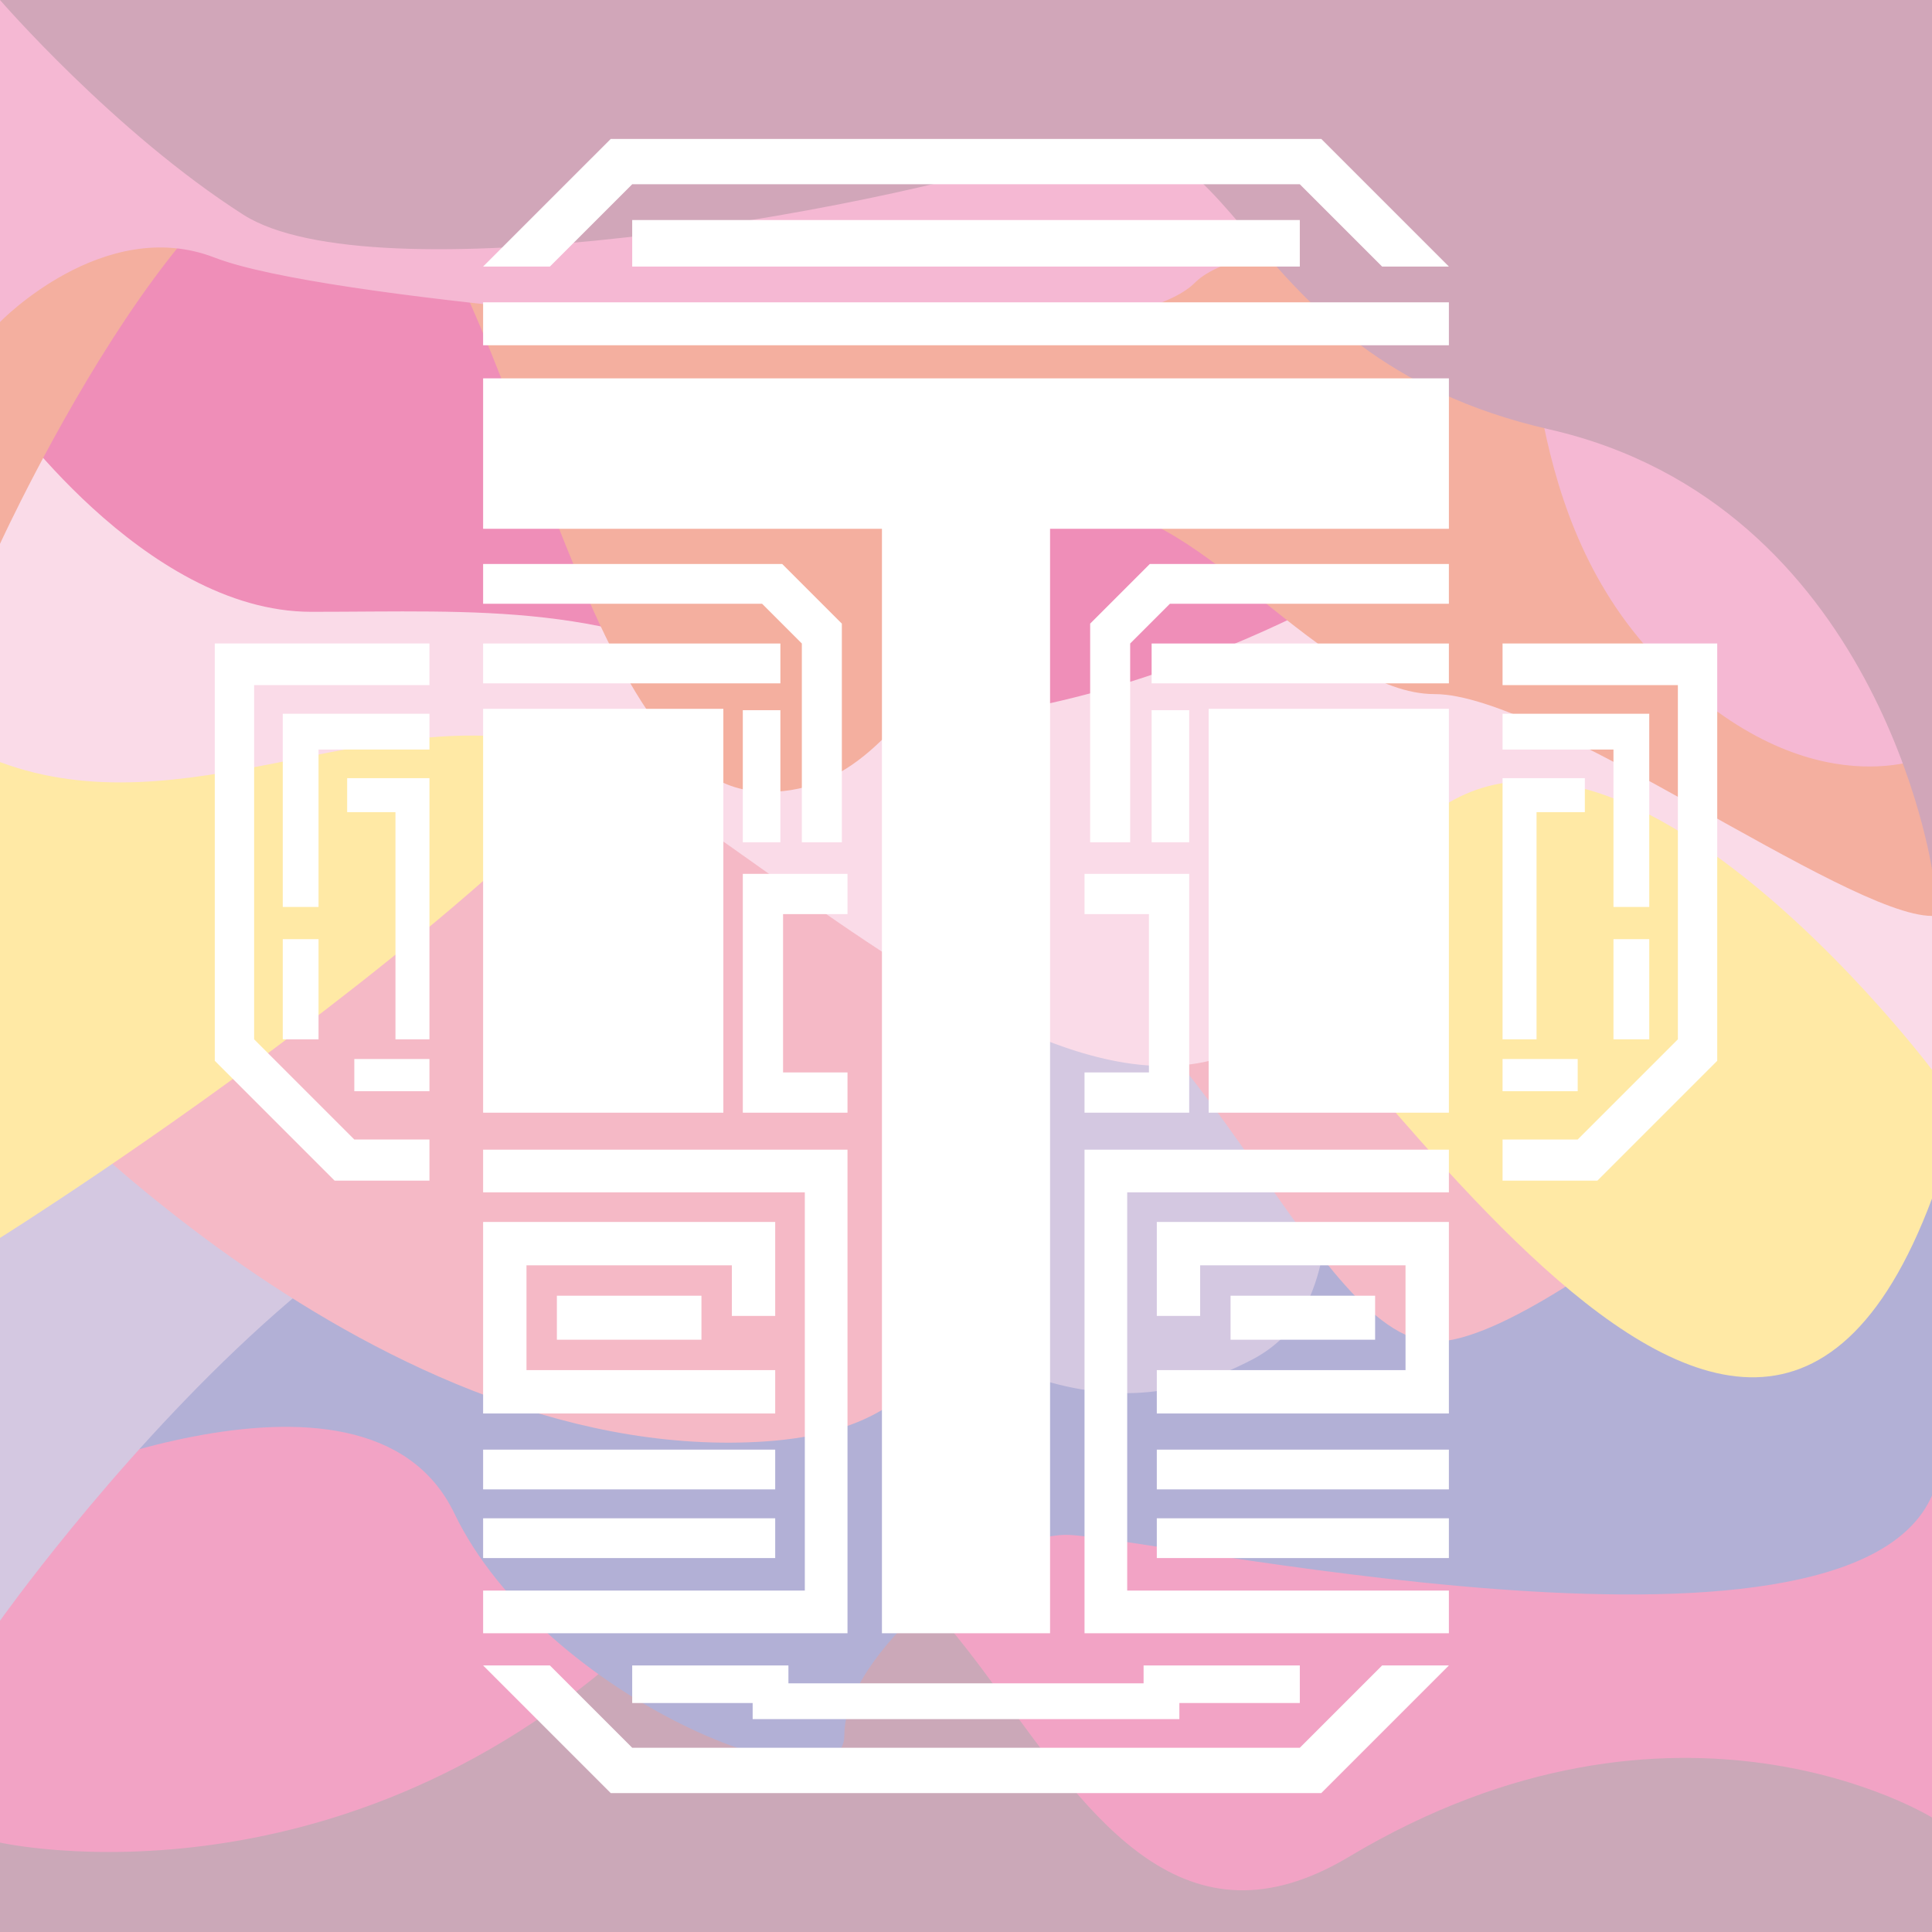<?xml version="1.0" encoding="iso-8859-1"?>
<!-- Generator: Adobe Illustrator 18.1.1, SVG Export Plug-In . SVG Version: 6.00 Build 0)  -->
<svg version="1.1" xmlns="http://www.w3.org/2000/svg" xmlns:xlink="http://www.w3.org/1999/xlink" x="0px" y="0px"
	 viewBox="0 0 180 180" style="enable-background:new 0 0 180 180;" xml:space="preserve">
<rect x="0" y="0" width="180" height="180" fill="#333333" stroke="none"/>
<g id="ca1">
	<rect x="0.001" style="fill:#FFFFFF;" width="179.999" height="180"/>
</g>
<g id="ca2">
	<polygon style="fill:#CBA8B8;" points="0,180 0,156.667 180,132.001 180,180 	"/>
	<path style="fill:#F2A3C5;" d="M0,171.667c0,0,33.167,7.5,62-21.333s33.001,41.001,63.667,22.667S180,169.334,180,169.334V0H0
		V171.667z"/>
	<path style="fill:#B2B0D6;" d="M0,139.667c0,0,34-15.999,42.333,1.334s36.333,28.332,36.333,20.666
		c0-7.666,13.667-18.667,20.667-18.667S172,157.667,180,139.334V0H0V139.667z"/>
	<path style="fill:#D4C8E1;" d="M0,151.001c0,0,40.333-57,65-40.667s36.334,24.333,51.667,16.333s-3-37.667,23.333-26
		s40-21.999,40-21.999V0H0V151.001z"/>
	<path style="fill:#F5B9C6;" d="M0,98.334c0,0,33.666,38,70.666,36s3.667-46.667,21.667-46.667s29.668,37.334,41.334,37.334
		c11.666,0,46.333-32.667,46.333-32.667V0H0V98.334z"/>
	<path style="fill:#FFE9A5;" d="M0,115.334c0,0,58-36.333,69-61.333s27,24.333,40,28.333s52.667,78.332,71,29.333V0H0V115.334z"/>
	<path style="fill:#FADBE8;" d="M0,71.001c17,6.333,34.511-5.562,51.333-1.667s58.333,53,74.667,16.667
		c16.333-36.333,54,13.666,54,13.666V0H0V71.001z"/>
	<path style="fill:#EF8EB8;" d="M0,37.668c0,0,13.333,19.333,29,19.333s28-1,43,7.333s46.001-4,57.667-12
		c11.666-8,50.333-16,50.333-16V0H0V37.668z"/>
	<path style="fill:#F4AF9F;" d="M0,50.668c0,0,20-43.667,33.667-36.667S53.333,71.668,70,73.668s21.334-26.334,31.667-26.334
		s21.667,17.334,32,17.334C144,64.668,172,85.334,180,85.334V0H0V50.668z"/>
	<path style="fill:#F5B8D3;" d="M0,30.001c0,0,9.667-10,20-6s53.666,7,60,7s26.562,0.105,31.333-4.667
		c4.771-4.771,26.167-4.167,29.334-1c3.167,3.167,0.5,22.833,14.333,36.667s25,8.333,25,8.333V0H0V30.001z"/>
	<path style="fill:#D1A6B9;" d="M0,0h180v81.001c0,0-5.001-34-35.667-41s-28.001-32-46-26c-17.999,6-63.667,13.666-75.667,6S0,0,0,0
		z"/>
</g>
<g id="ca3">
	<g>
		<g>
			<path style="fill:#FFFFFF;" d="M82.169,152.166v-102.9H45.011V35.251h89.98v14.015H97.832v102.9H82.169z"/>
		</g>
		<rect x="45.011" y="66.041" style="fill:#FFFFFF;" width="22.382" height="37.625"/>
		<polygon style="fill:#FFFFFF;" points="45.011,107.112 78.959,107.112 78.959,152.166 45.011,152.166 45.011,148.19 
			74.983,148.19 74.983,111.088 45.011,111.088 		"/>
		<polygon style="fill:#FFFFFF;" points="72.224,127.651 49.051,127.651 49.051,117.887 68.184,117.887 68.184,122.601 
			72.224,122.601 72.224,113.847 45.011,113.847 45.011,131.691 72.224,131.691 		"/>
		<rect x="51.883" y="120.719" style="fill:#FFFFFF;" width="13.469" height="4.1"/>
		<rect x="45.011" y="135.059" style="fill:#FFFFFF;" width="27.213" height="3.704"/>
		<rect x="45.011" y="141.456" style="fill:#FFFFFF;" width="27.213" height="3.704"/>
		<polygon style="fill:#FFFFFF;" points="134.99,107.112 101.043,107.112 101.043,152.166 134.99,152.166 134.99,148.19 
			105.018,148.19 105.018,111.088 134.99,111.088 		"/>
		<polygon style="fill:#FFFFFF;" points="107.777,127.651 130.95,127.651 130.95,117.887 111.816,117.887 111.816,122.601 
			107.777,122.601 107.777,113.847 134.99,113.847 134.99,131.691 107.777,131.691 		"/>
		<rect x="114.648" y="120.719" style="fill:#FFFFFF;" width="13.469" height="4.1"/>
		<rect x="107.777" y="135.059" style="fill:#FFFFFF;" width="27.213" height="3.704"/>
		<rect x="107.777" y="141.456" style="fill:#FFFFFF;" width="27.213" height="3.704"/>
		<polygon style="fill:#FFFFFF;" points="74.706,78.473 74.706,59.954 71.003,56.251 45.011,56.251 45.011,52.547 72.877,52.547 
			78.433,58.103 78.433,78.473 		"/>
		<rect x="45.011" y="59.954" style="fill:#FFFFFF;" width="27.696" height="3.712"/>
		<rect x="69.206" y="66.166" style="fill:#FFFFFF;" width="3.5" height="12.307"/>
		<polygon style="fill:#FFFFFF;" points="78.959,85.166 72.956,85.166 72.956,99.916 78.959,99.916 78.959,103.666 69.206,103.666 
			69.206,81.416 78.959,81.416 		"/>
		<rect x="112.608" y="66.041" style="fill:#FFFFFF;" width="22.382" height="37.625"/>
		<polygon style="fill:#FFFFFF;" points="105.295,78.473 105.295,59.954 108.998,56.251 134.99,56.251 134.99,52.547 
			107.123,52.547 101.568,58.103 101.568,78.473 		"/>
		<rect x="107.295" y="59.954" style="fill:#FFFFFF;" width="27.695" height="3.712"/>
		<rect x="107.295" y="66.166" style="fill:#FFFFFF;" width="3.5" height="12.307"/>
		<polygon style="fill:#FFFFFF;" points="101.043,85.166 107.045,85.166 107.045,99.916 101.043,99.916 101.043,103.666 
			110.795,103.666 110.795,81.416 101.043,81.416 		"/>
		<polygon style="fill:#FFFFFF;" points="90.001,167.057 123.101,167.057 134.99,155.167 128.768,155.167 121.101,162.834 
			90.001,162.834 58.901,162.834 51.234,155.167 45.011,155.167 56.901,167.057 		"/>
		<polygon style="fill:#FFFFFF;" points="89.999,12.944 56.901,12.944 45.01,24.834 51.233,24.834 58.901,17.167 89.999,17.167 
			121.1,17.167 128.768,24.834 134.99,24.834 123.1,12.944 		"/>
		<polygon style="fill:#FFFFFF;" points="90.001,160.166 109.879,160.166 109.879,158.666 121.101,158.666 121.101,155.167 
			106.545,155.167 106.545,156.833 90.001,156.833 73.456,156.833 73.456,155.167 58.901,155.167 58.901,158.666 70.123,158.666 
			70.123,160.166 		"/>
		<polygon style="fill:#FFFFFF;" points="40.011,59.954 20.011,59.954 20.011,98.832 31.177,109.999 40.011,109.999 40.011,106.166 
			33.01,106.166 23.677,96.832 23.677,63.832 40.011,63.832 		"/>
		<polygon style="fill:#FFFFFF;" points="40.011,66.499 26.344,66.499 26.344,84.499 29.678,84.499 29.678,69.833 40.011,69.833 		
			"/>
		<polygon style="fill:#FFFFFF;" points="32.344,72.5 40.011,72.5 40.011,96.832 36.844,96.832 36.844,75.666 32.344,75.666 		"/>
		<rect x="26.344" y="87.499" style="fill:#FFFFFF;" width="3.334" height="9.333"/>
		<rect x="33.01" y="98.666" style="fill:#FFFFFF;" width="7" height="3"/>
		<polygon style="fill:#FFFFFF;" points="139.99,59.954 159.99,59.954 159.99,98.832 148.824,109.999 139.99,109.999 
			139.99,106.166 146.99,106.166 156.324,96.832 156.324,63.832 139.99,63.832 		"/>
		<polygon style="fill:#FFFFFF;" points="139.99,66.499 153.657,66.499 153.657,84.499 150.323,84.499 150.323,69.833 
			139.99,69.833 		"/>
		<polygon style="fill:#FFFFFF;" points="147.656,72.5 139.99,72.5 139.99,96.832 143.156,96.832 143.156,75.666 147.656,75.666 		
			"/>
		<rect x="150.323" y="87.499" style="fill:#FFFFFF;" width="3.334" height="9.333"/>
		<rect x="139.99" y="98.666" style="fill:#FFFFFF;" width="7" height="3"/>
		<rect x="58.901" y="20.5" style="fill:#FFFFFF;" width="62.199" height="4.334"/>
		<rect x="45.01" y="28.167" style="fill:#FFFFFF;" width="89.98" height="4"/>
	</g>
</g>
</svg>
